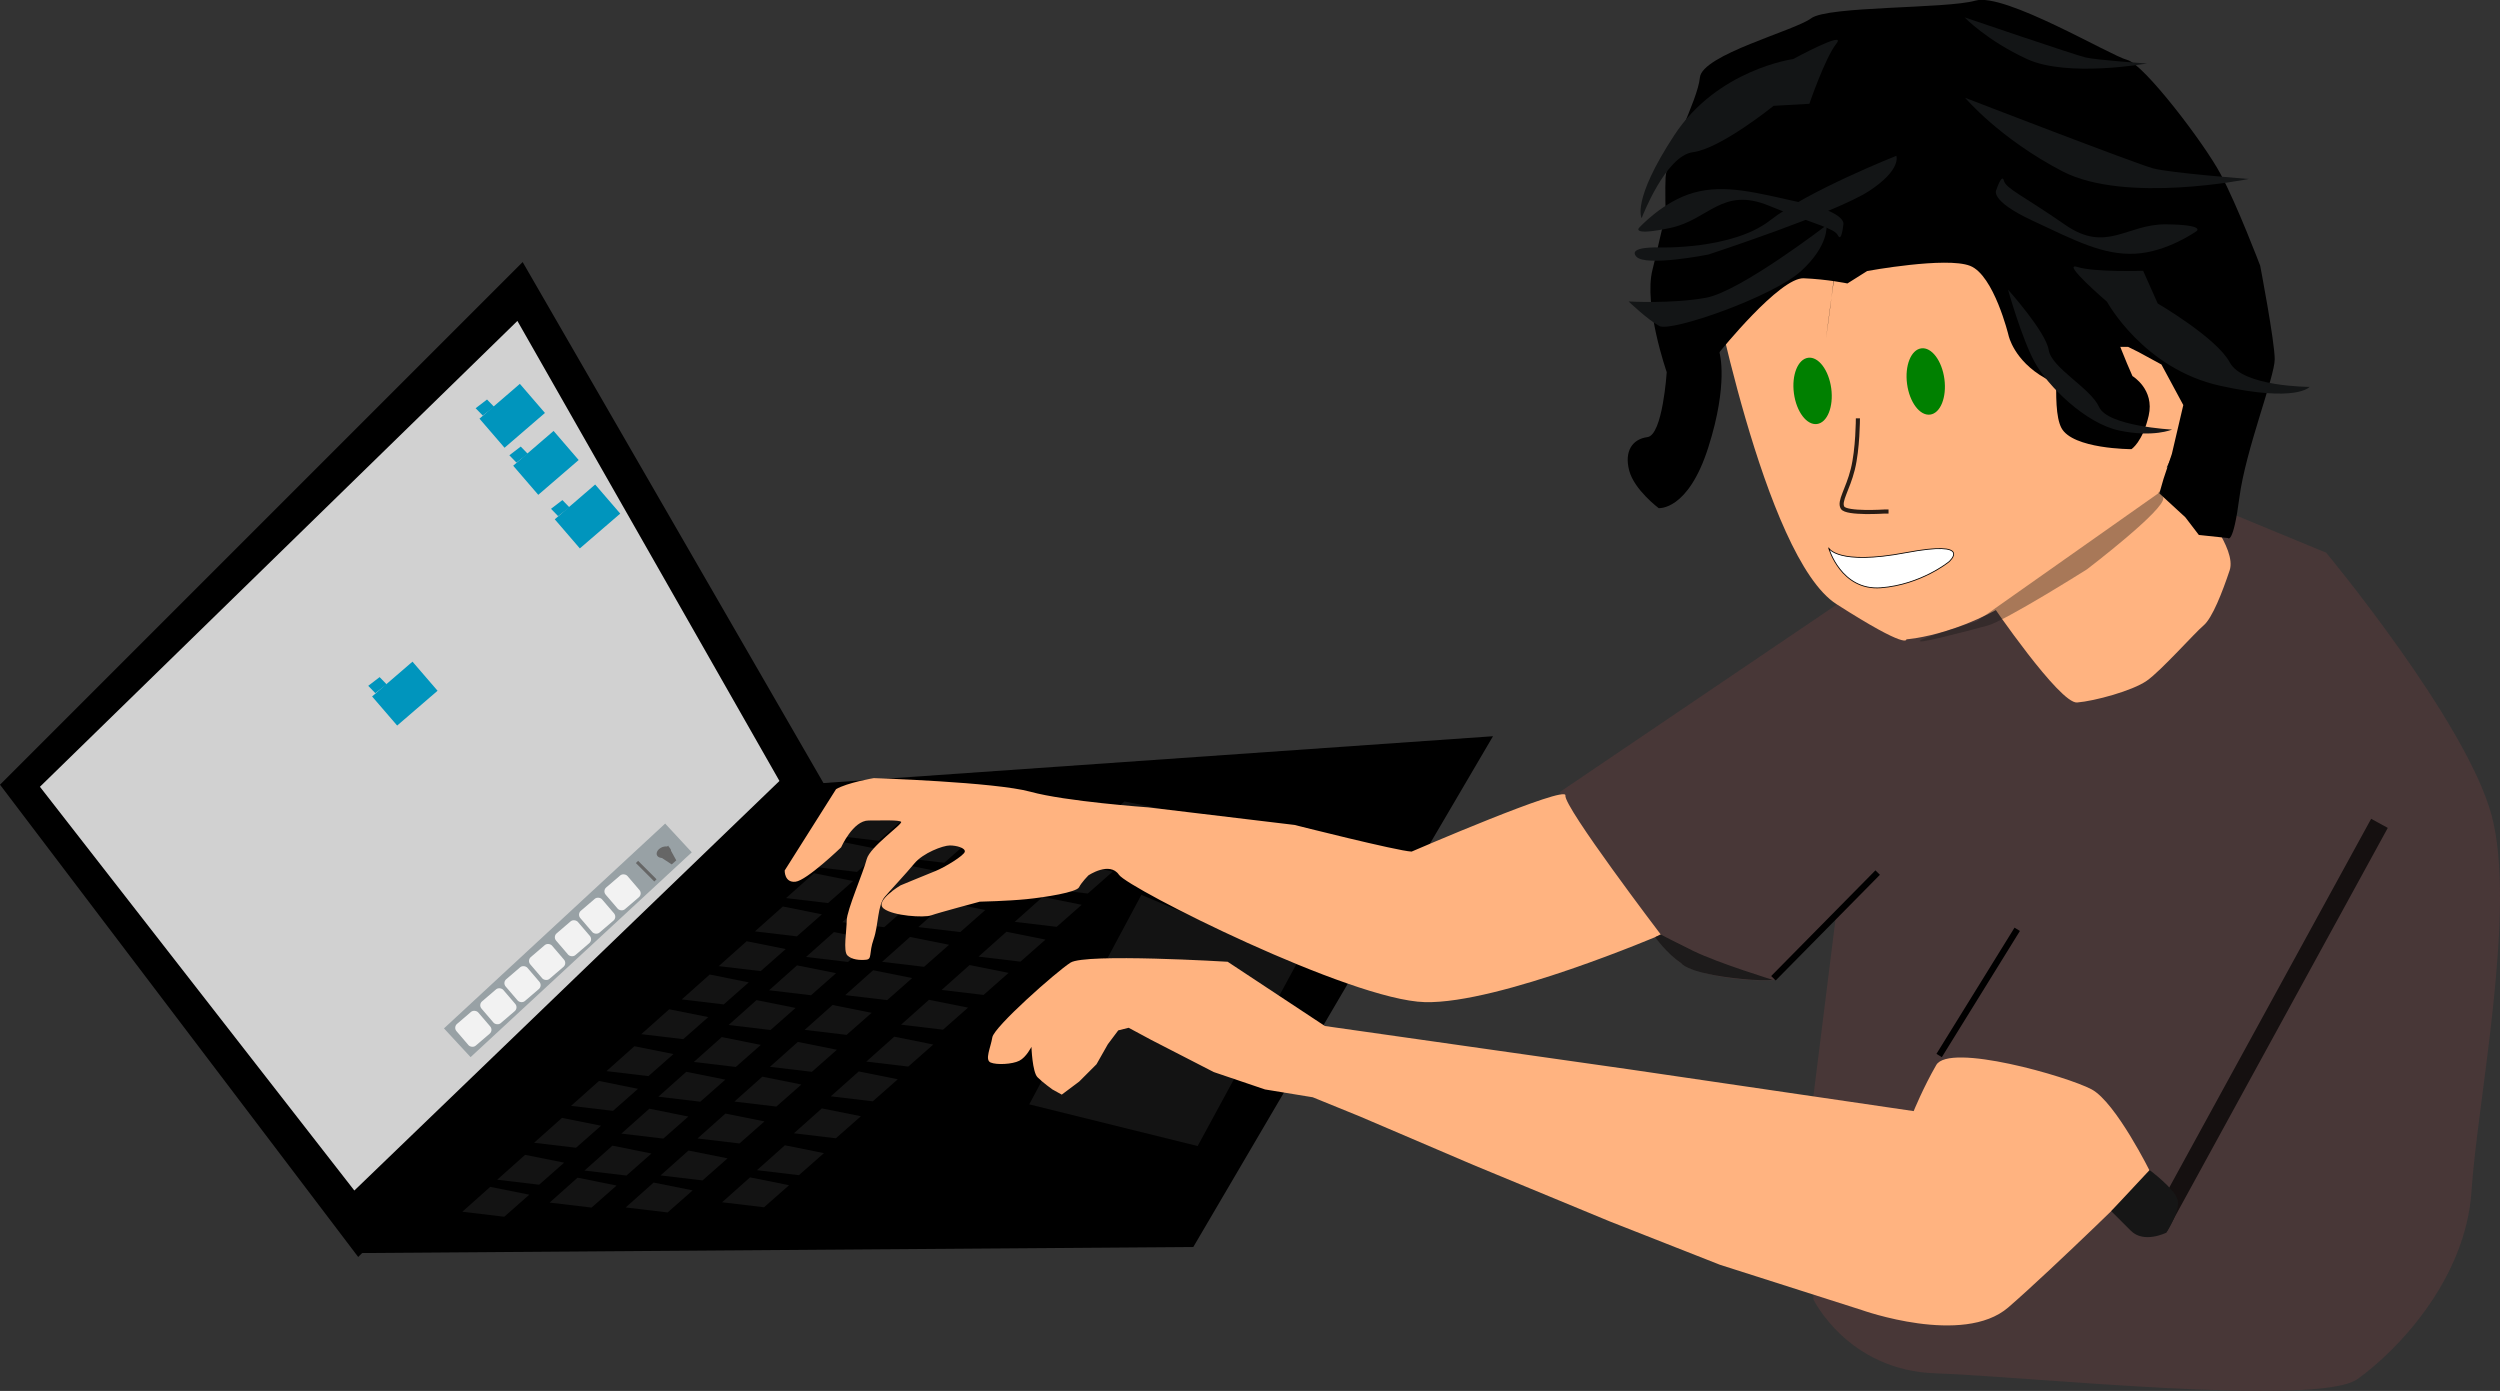 <?xml version="1.0" encoding="UTF-8" standalone="no"?>
<!-- Created with Inkscape (http://www.inkscape.org/) -->

<svg
   width="39.573mm"
   height="22.017mm"
   viewBox="0 0 39.573 22.017"
   version="1.1"
   id="svg5"
   xml:space="preserve"
   sodipodi:docname="profile_icon2gg.svg"
   inkscape:version="1.2.2 (b0a8486, 2022-12-01)"
   xmlns:inkscape="http://www.inkscape.org/namespaces/inkscape"
   xmlns:sodipodi="http://sodipodi.sourceforge.net/DTD/sodipodi-0.dtd"
   xmlns="http://www.w3.org/2000/svg"
   xmlns:svg="http://www.w3.org/2000/svg"><rect x="0" y="0" width="39.573" height="22.017" fill="#333333" stroke="none"/><sodipodi:namedview
     id="namedview18664"
     pagecolor="#ffffff"
     bordercolor="#000000"
     borderopacity="0.25"
     inkscape:showpageshadow="2"
     inkscape:pageopacity="0.0"
     inkscape:pagecheckerboard="0"
     inkscape:deskcolor="#d1d1d1"
     inkscape:document-units="mm"
     showgrid="false"
     inkscape:zoom="8.835496"
     inkscape:cx="98.749408"
     inkscape:cy="19.806471"
     inkscape:window-width="2560"
     inkscape:window-height="1412"
     inkscape:window-x="0"
     inkscape:window-y="0"
     inkscape:window-maximized="1"
     inkscape:current-layer="g18747"
     inkscape:lockguides="true" /><defs
     id="defs2" /><g
     id="g18747"
     transform="translate(-50.586,-124.979)"><g
       id="layer2"><path
         style="opacity:1;fill:#483737;fill-opacity:1;stroke-width:0.265"
         d="m 79.29,145.545 c 0,0 0.541,1.128 1.939,1.173 1.398,0.045 6.044,0.541 6.675,0.09 0.631,-0.451 1.714,-1.579 1.804,-2.977 0.09,-1.398 0.722,-4.465 0.316,-5.954 -0.406,-1.488 -2.616,-4.149 -2.616,-4.149 l -2.075,-0.857 c 0,0 0.541,0.586 0.451,1.173 -0.09,0.586 -0.541,1.037 -0.767,1.218 -0.226,0.18 -1.308,1.128 -1.804,0.586 -0.496,-0.541 -0.947,-1.308 -0.947,-1.308 0,0 -1.308,0.631 -1.714,0.496 -0.406,-0.135 -0.812,-0.541 -0.812,-0.541 l -4.465,3.022 c 0,0 1.443,2.571 2.075,2.796 0.631,0.226 1.308,0.18 1.308,0.18 l 0.992,-1.037 -0.361,2.887 z"
         id="path11887" /></g><g
       id="layer1"><path
         style="fill:#000000;fill-opacity:1;stroke-width:0.265"
         d="m 50.586,137.4 8.273,-8.273 4.812,8.334 -7.415,7.415 z"
         id="path6271" /><path
         style="fill:#000000;fill-opacity:1;stroke-width:0.27"
         d="m 56.263,144.814 13.212,-0.096 4.744,-8.085 -11.096,0.776 z"
         id="path6273" /><path
         style="opacity:0.862;fill:#161616;fill-opacity:1;stroke:none;stroke-width:0.022;stroke-dasharray:none;stroke-opacity:0.842"
         d="m 66.878,142.46 2.666,0.66 1.591,-2.931 -2.482,-1.045 z"
         id="path17364-1" /><path
         style="opacity:0.862;fill:#161616;fill-opacity:1;stroke:none;stroke-width:0.004;stroke-dasharray:none;stroke-opacity:0.842"
         d="m 57.904,144.16 0.664,0.079 0.396,-0.349 -0.618,-0.124 z"
         id="path17364-1-6" /><path
         style="opacity:0.862;fill:#161616;fill-opacity:1;stroke:none;stroke-width:0.004;stroke-dasharray:none;stroke-opacity:0.842"
         d="m 58.456,143.653 0.664,0.079 0.396,-0.349 -0.618,-0.124 z"
         id="path17364-1-6-1" /><path
         style="opacity:0.862;fill:#161616;fill-opacity:1;stroke:none;stroke-width:0.004;stroke-dasharray:none;stroke-opacity:0.842"
         d="m 59.04,143.068 0.664,0.079 0.396,-0.349 -0.618,-0.124 z"
         id="path17364-1-6-1-2" /><path
         style="opacity:0.862;fill:#161616;fill-opacity:1;stroke:none;stroke-width:0.004;stroke-dasharray:none;stroke-opacity:0.842"
         d="m 59.625,142.484 0.664,0.079 0.396,-0.349 -0.618,-0.124 z"
         id="path17364-1-6-1-2-0" /><path
         style="opacity:0.862;fill:#161616;fill-opacity:1;stroke:none;stroke-width:0.004;stroke-dasharray:none;stroke-opacity:0.842"
         d="m 60.186,141.934 0.664,0.079 0.396,-0.349 -0.618,-0.124 z"
         id="path17364-1-6-1-2-0-4" /><path
         style="opacity:0.862;fill:#161616;fill-opacity:1;stroke:none;stroke-width:0.004;stroke-dasharray:none;stroke-opacity:0.842"
         d="m 60.737,141.349 0.664,0.079 0.396,-0.349 -0.618,-0.124 z"
         id="path17364-1-6-1-2-0-4-4" /><path
         style="opacity:0.862;fill:#161616;fill-opacity:1;stroke:none;stroke-width:0.004;stroke-dasharray:none;stroke-opacity:0.842"
         d="m 61.378,140.799 0.664,0.079 0.396,-0.349 -0.618,-0.124 z"
         id="path17364-1-6-1-2-0-4-4-5" /><path
         style="opacity:0.862;fill:#161616;fill-opacity:1;stroke:none;stroke-width:0.004;stroke-dasharray:none;stroke-opacity:0.842"
         d="m 61.963,140.272 0.664,0.079 0.396,-0.349 -0.618,-0.124 z"
         id="path17364-1-6-1-2-0-4-4-5-9" /><path
         style="opacity:0.862;fill:#161616;fill-opacity:1;stroke:none;stroke-width:0.004;stroke-dasharray:none;stroke-opacity:0.842"
         d="m 62.536,139.722 0.664,0.079 0.396,-0.349 -0.618,-0.124 z"
         id="path17364-1-6-1-2-0-4-4-5-9-7" /><path
         style="opacity:0.862;fill:#161616;fill-opacity:1;stroke:none;stroke-width:0.004;stroke-dasharray:none;stroke-opacity:0.842"
         d="m 63.029,139.195 0.664,0.079 0.396,-0.349 -0.618,-0.124 z"
         id="path17364-1-6-1-2-0-4-4-5-9-7-5" /><path
         style="opacity:0.862;fill:#161616;fill-opacity:1;stroke:none;stroke-width:0.004;stroke-dasharray:none;stroke-opacity:0.842"
         d="m 63.487,138.702 0.664,0.079 0.396,-0.349 -0.618,-0.124 z"
         id="path17364-1-6-1-2-0-4-4-5-9-7-5-3" /><path
         style="opacity:0.862;fill:#161616;fill-opacity:1;stroke:none;stroke-width:0.004;stroke-dasharray:none;stroke-opacity:0.842"
         d="m 63.831,138.209 0.664,0.079 0.396,-0.349 -0.618,-0.124 z"
         id="path17364-1-6-1-2-0-4-4-5-9-7-5-3-9" /><path
         style="opacity:0.862;fill:#161616;fill-opacity:1;stroke:none;stroke-width:0.004;stroke-dasharray:none;stroke-opacity:0.842"
         d="m 59.286,144.015 0.664,0.079 0.396,-0.349 L 59.728,143.621 Z"
         id="path17364-1-6-0" /><path
         style="opacity:0.862;fill:#161616;fill-opacity:1;stroke:none;stroke-width:0.004;stroke-dasharray:none;stroke-opacity:0.842"
         d="m 59.838,143.508 0.664,0.079 0.396,-0.349 -0.618,-0.124 z"
         id="path17364-1-6-1-5" /><path
         style="opacity:0.862;fill:#161616;fill-opacity:1;stroke:none;stroke-width:0.004;stroke-dasharray:none;stroke-opacity:0.842"
         d="m 60.422,142.923 0.664,0.079 0.396,-0.349 -0.618,-0.124 z"
         id="path17364-1-6-1-2-5" /><path
         style="opacity:0.862;fill:#161616;fill-opacity:1;stroke:none;stroke-width:0.004;stroke-dasharray:none;stroke-opacity:0.842"
         d="m 61.007,142.339 0.664,0.079 0.396,-0.349 -0.618,-0.124 z"
         id="path17364-1-6-1-2-0-6" /><path
         style="opacity:0.862;fill:#161616;fill-opacity:1;stroke:none;stroke-width:0.004;stroke-dasharray:none;stroke-opacity:0.842"
         d="m 61.569,141.789 0.664,0.079 0.396,-0.349 -0.618,-0.124 z"
         id="path17364-1-6-1-2-0-4-3" /><path
         style="opacity:0.862;fill:#161616;fill-opacity:1;stroke:none;stroke-width:0.004;stroke-dasharray:none;stroke-opacity:0.842"
         d="m 62.119,141.204 0.664,0.079 0.396,-0.349 -0.618,-0.124 z"
         id="path17364-1-6-1-2-0-4-4-2" /><path
         style="opacity:0.862;fill:#161616;fill-opacity:1;stroke:none;stroke-width:0.004;stroke-dasharray:none;stroke-opacity:0.842"
         d="m 62.76,140.654 0.664,0.079 0.396,-0.349 -0.618,-0.124 z"
         id="path17364-1-6-1-2-0-4-4-5-6" /><path
         style="opacity:0.862;fill:#161616;fill-opacity:1;stroke:none;stroke-width:0.004;stroke-dasharray:none;stroke-opacity:0.842"
         d="m 63.345,140.127 0.664,0.079 0.396,-0.349 -0.618,-0.124 z"
         id="path17364-1-6-1-2-0-4-4-5-9-8" /><path
         style="opacity:0.862;fill:#161616;fill-opacity:1;stroke:none;stroke-width:0.004;stroke-dasharray:none;stroke-opacity:0.842"
         d="m 63.918,139.577 0.664,0.079 0.396,-0.349 -0.618,-0.124 z"
         id="path17364-1-6-1-2-0-4-4-5-9-7-9" /><path
         style="opacity:0.862;fill:#161616;fill-opacity:1;stroke:none;stroke-width:0.004;stroke-dasharray:none;stroke-opacity:0.842"
         d="m 64.411,139.05 0.664,0.079 0.396,-0.349 -0.618,-0.124 z"
         id="path17364-1-6-1-2-0-4-4-5-9-7-5-1" /><path
         style="opacity:0.862;fill:#161616;fill-opacity:1;stroke:none;stroke-width:0.004;stroke-dasharray:none;stroke-opacity:0.842"
         d="m 64.869,138.557 0.664,0.079 0.396,-0.349 -0.618,-0.124 z"
         id="path17364-1-6-1-2-0-4-4-5-9-7-5-3-4" /><path
         style="opacity:0.862;fill:#161616;fill-opacity:1;stroke:none;stroke-width:0.004;stroke-dasharray:none;stroke-opacity:0.842"
         d="m 65.213,138.064 0.664,0.079 0.396,-0.349 -0.618,-0.124 z"
         id="path17364-1-6-1-2-0-4-4-5-9-7-5-3-9-8" /><path
         style="opacity:0.862;fill:#161616;fill-opacity:1;stroke:none;stroke-width:0.004;stroke-dasharray:none;stroke-opacity:0.842"
         d="m 60.49,144.092 0.664,0.079 0.396,-0.349 -0.618,-0.124 z"
         id="path17364-1-6-0-8" /><path
         style="opacity:0.862;fill:#161616;fill-opacity:1;stroke:none;stroke-width:0.004;stroke-dasharray:none;stroke-opacity:0.842"
         d="m 61.042,143.585 0.664,0.079 0.396,-0.349 -0.618,-0.124 z"
         id="path17364-1-6-1-5-7" /><path
         style="opacity:0.862;fill:#161616;fill-opacity:1;stroke:none;stroke-width:0.004;stroke-dasharray:none;stroke-opacity:0.842"
         d="m 61.627,143 0.664,0.079 0.396,-0.349 -0.618,-0.124 z"
         id="path17364-1-6-1-2-5-1" /><path
         style="opacity:0.862;fill:#161616;fill-opacity:1;stroke:none;stroke-width:0.004;stroke-dasharray:none;stroke-opacity:0.842"
         d="m 62.211,142.416 0.664,0.079 0.396,-0.349 -0.618,-0.124 z"
         id="path17364-1-6-1-2-0-6-9" /><path
         style="opacity:0.862;fill:#161616;fill-opacity:1;stroke:none;stroke-width:0.004;stroke-dasharray:none;stroke-opacity:0.842"
         d="m 62.773,141.866 0.664,0.079 0.396,-0.349 -0.618,-0.124 z"
         id="path17364-1-6-1-2-0-4-3-3" /><path
         style="opacity:0.862;fill:#161616;fill-opacity:1;stroke:none;stroke-width:0.004;stroke-dasharray:none;stroke-opacity:0.842"
         d="m 63.323,141.281 0.664,0.079 0.396,-0.349 -0.618,-0.124 z"
         id="path17364-1-6-1-2-0-4-4-2-1" /><path
         style="opacity:0.862;fill:#161616;fill-opacity:1;stroke:none;stroke-width:0.004;stroke-dasharray:none;stroke-opacity:0.842"
         d="m 63.965,140.731 0.664,0.079 0.396,-0.349 -0.618,-0.124 z"
         id="path17364-1-6-1-2-0-4-4-5-6-1" /><path
         style="opacity:0.862;fill:#161616;fill-opacity:1;stroke:none;stroke-width:0.004;stroke-dasharray:none;stroke-opacity:0.842"
         d="m 64.549,140.204 0.664,0.079 0.396,-0.349 -0.618,-0.124 z"
         id="path17364-1-6-1-2-0-4-4-5-9-8-4" /><path
         style="opacity:0.862;fill:#161616;fill-opacity:1;stroke:none;stroke-width:0.004;stroke-dasharray:none;stroke-opacity:0.842"
         d="m 65.122,139.654 0.664,0.079 0.396,-0.349 -0.618,-0.124 z"
         id="path17364-1-6-1-2-0-4-4-5-9-7-9-9" /><path
         style="opacity:0.862;fill:#161616;fill-opacity:1;stroke:none;stroke-width:0.004;stroke-dasharray:none;stroke-opacity:0.842"
         d="m 65.615,139.127 0.664,0.079 0.396,-0.349 -0.618,-0.124 z"
         id="path17364-1-6-1-2-0-4-4-5-9-7-5-1-5" /><path
         style="opacity:0.862;fill:#161616;fill-opacity:1;stroke:none;stroke-width:0.004;stroke-dasharray:none;stroke-opacity:0.842"
         d="m 66.074,138.634 0.664,0.079 0.396,-0.349 -0.618,-0.124 z"
         id="path17364-1-6-1-2-0-4-4-5-9-7-5-3-4-9" /><path
         style="opacity:0.862;fill:#161616;fill-opacity:1;stroke:none;stroke-width:0.004;stroke-dasharray:none;stroke-opacity:0.842"
         d="m 66.417,138.141 0.664,0.079 0.396,-0.349 -0.618,-0.124 z"
         id="path17364-1-6-1-2-0-4-4-5-9-7-5-3-9-8-0" /><path
         style="opacity:0.862;fill:#161616;fill-opacity:1;stroke:none;stroke-width:0.004;stroke-dasharray:none;stroke-opacity:0.842"
         d="m 62.016,144.01 0.664,0.079 0.396,-0.349 -0.618,-0.124 z"
         id="path17364-1-6-0-8-9" /><path
         style="opacity:0.862;fill:#161616;fill-opacity:1;stroke:none;stroke-width:0.004;stroke-dasharray:none;stroke-opacity:0.842"
         d="m 62.568,143.502 0.664,0.079 0.396,-0.349 -0.618,-0.124 z"
         id="path17364-1-6-1-5-7-3" /><path
         style="opacity:0.862;fill:#161616;fill-opacity:1;stroke:none;stroke-width:0.004;stroke-dasharray:none;stroke-opacity:0.842"
         d="m 63.153,142.918 0.664,0.079 0.396,-0.349 -0.618,-0.124 z"
         id="path17364-1-6-1-2-5-1-4" /><path
         style="opacity:0.862;fill:#161616;fill-opacity:1;stroke:none;stroke-width:0.004;stroke-dasharray:none;stroke-opacity:0.842"
         d="m 63.737,142.333 0.664,0.079 0.396,-0.349 -0.618,-0.124 z"
         id="path17364-1-6-1-2-0-6-9-0" /><path
         style="opacity:0.862;fill:#161616;fill-opacity:1;stroke:none;stroke-width:0.004;stroke-dasharray:none;stroke-opacity:0.842"
         d="m 64.299,141.783 0.664,0.079 0.396,-0.349 -0.618,-0.124 z"
         id="path17364-1-6-1-2-0-4-3-3-7" /><path
         style="opacity:0.862;fill:#161616;fill-opacity:1;stroke:none;stroke-width:0.004;stroke-dasharray:none;stroke-opacity:0.842"
         d="m 64.849,141.199 0.664,0.079 0.396,-0.349 -0.618,-0.124 z"
         id="path17364-1-6-1-2-0-4-4-2-1-5" /><path
         style="opacity:0.862;fill:#161616;fill-opacity:1;stroke:none;stroke-width:0.004;stroke-dasharray:none;stroke-opacity:0.842"
         d="m 65.491,140.649 0.664,0.079 0.396,-0.349 -0.618,-0.124 z"
         id="path17364-1-6-1-2-0-4-4-5-6-1-7" /><path
         style="opacity:0.862;fill:#161616;fill-opacity:1;stroke:none;stroke-width:0.004;stroke-dasharray:none;stroke-opacity:0.842"
         d="m 66.075,140.122 0.664,0.079 0.396,-0.349 -0.618,-0.124 z"
         id="path17364-1-6-1-2-0-4-4-5-9-8-4-5" /><path
         style="opacity:0.862;fill:#161616;fill-opacity:1;stroke:none;stroke-width:0.004;stroke-dasharray:none;stroke-opacity:0.842"
         d="m 66.648,139.571 0.664,0.079 0.396,-0.349 -0.618,-0.124 z"
         id="path17364-1-6-1-2-0-4-4-5-9-7-9-9-0" /><path
         style="opacity:0.862;fill:#161616;fill-opacity:1;stroke:none;stroke-width:0.004;stroke-dasharray:none;stroke-opacity:0.842"
         d="m 67.141,139.044 0.664,0.079 0.396,-0.349 -0.618,-0.124 z"
         id="path17364-1-6-1-2-0-4-4-5-9-7-5-1-5-6" /><path
         style="opacity:0.862;fill:#161616;fill-opacity:1;stroke:none;stroke-width:0.004;stroke-dasharray:none;stroke-opacity:0.842"
         d="m 67.599,138.551 0.664,0.079 0.396,-0.349 -0.618,-0.124 z"
         id="path17364-1-6-1-2-0-4-4-5-9-7-5-3-4-9-4" /><path
         style="opacity:0.862;fill:#161616;fill-opacity:1;stroke:none;stroke-width:0.004;stroke-dasharray:none;stroke-opacity:0.842"
         d="m 67.943,138.059 0.664,0.079 0.396,-0.349 -0.618,-0.124 z"
         id="path17364-1-6-1-2-0-4-4-5-9-7-5-3-9-8-0-7" /><path
         style="opacity:1;fill:#ffb380;fill-opacity:1;stroke-width:0.265"
         d="m 67.393,142.306 0.275,-0.206 0.275,-0.275 0.179,-0.316 0.165,-0.22 0.165,-0.041 0.357,0.192 0.99,0.509 0.811,0.275 0.756,0.124 0.742,0.302 1.801,0.77 2.158,0.893 1.746,0.687 2.24,0.715 c 0,0 1.608,0.577 2.323,-0.041 0.715,-0.619 2.254,-2.131 2.254,-2.131 0,0 -0.55,-1.113 -0.935,-1.32 -0.385,-0.206 -2.254,-0.742 -2.46,-0.385 -0.206,0.357 -0.357,0.729 -0.357,0.729 l -4.495,-0.66 -4.825,-0.687 -1.539,-1.017 c 0,0 -2.254,-0.137 -2.488,0.014 -0.234,0.151 -1.21,1.017 -1.237,1.182 -0.027,0.165 -0.124,0.357 -0.027,0.399 0.096,0.041 0.344,0.028 0.454,-0.028 0.11,-0.055 0.192,-0.22 0.192,-0.22 0,0 0.014,0.399 0.096,0.481 0.082,0.083 0.234,0.192 0.234,0.192 z"
         id="path10195" /><path
         style="opacity:1;fill:#ffb380;fill-opacity:1;stroke-width:0.265"
         d="m 72.93,138.459 c -0.226,-0.01 -1.853,-0.422 -1.853,-0.422 l -2.316,-0.278 c 0,0 -1.307,-0.093 -1.863,-0.247 -0.556,-0.154 -2.481,-0.216 -2.481,-0.216 0,0 -0.422,0.072 -0.597,0.175 l -0.813,1.287 c 0,0 -0.007,0.197 0.171,0.178 0.178,-0.02 0.722,-0.544 0.722,-0.544 0,0 0.188,-0.425 0.435,-0.425 0.247,0 0.474,-0.01 0.514,0.02 0.04,0.03 -0.494,0.395 -0.544,0.593 -0.049,0.198 -0.316,0.81 -0.316,0.969 0,0.158 -0.059,0.484 0.01,0.553 0.069,0.069 0.198,0.079 0.297,0.069 0.099,-0.01 0.04,-0.099 0.119,-0.326 0.079,-0.227 0.059,-0.534 0.178,-0.672 0.119,-0.138 0.326,-0.356 0.465,-0.524 0.138,-0.168 0.455,-0.287 0.563,-0.287 0.109,0 0.247,0.04 0.237,0.099 -0.01,0.059 -0.316,0.247 -0.465,0.306 -0.148,0.059 -0.553,0.227 -0.553,0.227 0,0 -0.415,0.247 -0.267,0.366 0.148,0.119 0.642,0.148 0.751,0.109 0.109,-0.04 0.771,-0.217 0.771,-0.217 0,0 0.445,-0.01 0.741,-0.04 0.297,-0.03 0.791,-0.109 0.83,-0.188 0.04,-0.079 0.148,-0.188 0.148,-0.188 0,0 0.336,-0.227 0.484,-0.01 0.148,0.217 3.667,1.987 4.843,2.016 1.176,0.03 3.736,-1.067 3.736,-1.067 0,0 -1.542,-2.026 -1.512,-2.204 0.03,-0.178 -2.434,0.888 -2.434,0.888 z"
         id="path10197" /><path
         style="display:inline;opacity:0.711;fill:#666666;fill-opacity:1;stroke:#000000;stroke-width:0.3;stroke-dasharray:none;stroke-opacity:1"
         d="m 84.759,144.39 3.492,-6.378 v 0"
         id="path4112-4-5" /><path
         style="opacity:1;fill:#161616;fill-opacity:1;stroke:none;stroke-width:0.265;stroke-dasharray:none;stroke-opacity:0.842"
         d="m 84.612,143.5 c 0,0 0.399,0.296 0.444,0.473 0.044,0.178 -0.178,0.518 -0.178,0.518 0,0 -0.355,0.178 -0.562,-0.03 -0.207,-0.207 -0.311,-0.311 -0.311,-0.311 z"
         id="path16502" /><path
         style="opacity:0.862;fill:#161616;fill-opacity:1;stroke:none;stroke-width:0.265;stroke-dasharray:none;stroke-opacity:0.842"
         d="m 76.87,139.77 c 0,0 0.355,0.183 0.52,0.262 0.408,0.198 1.261,0.458 1.261,0.458 0,0 -0.153,0.01 -0.332,-0.002 -0.359,-0.024 -0.903,-0.096 -1.097,-0.239 -0.007,-0.005 -0.012,-0.014 -0.02,-0.02 -0.241,-0.166 -0.416,-0.416 -0.416,-0.416 z"
         id="path16502-9" /></g><path
       style="opacity:0.357;fill:#ff0000;fill-opacity:1;stroke-width:0.265"
       d="m 82.224,134.396 0.828,1.403"
       id="path11891" /><path
       style="opacity:0.357;fill:#ff0000;fill-opacity:1;stroke-width:0.265"
       d="m 82.201,134.373 2.644,-2.115"
       id="path11893" /><path
       style="opacity:1;fill:#ffb380;fill-opacity:1;stroke-width:0.265"
       d="m 82.109,134.534 c 0,0 2.506,-1.885 2.69,-2.115 0.184,-0.23 0.598,0.552 0.598,0.552 0,0 0.598,0.69 0.483,1.035 -0.115,0.345 -0.276,0.759 -0.414,0.874 -0.138,0.115 -0.669,0.714 -0.897,0.874 -0.23,0.161 -0.828,0.322 -1.104,0.345 -0.276,0.023 -1.357,-1.564 -1.357,-1.564 z"
       id="path11895" /><path
       style="opacity:1;fill:#ffb380;fill-opacity:1;stroke-width:0.265"
       d="m 77.638,129.218 c 0,0 0.869,4.589 2.018,5.324 1.15,0.736 1.106,0.557 1.106,0.557 0,0 1.015,-0.064 2.073,-0.892 1.058,-0.828 1.862,-1.541 1.977,-1.702 0.115,-0.161 0.437,-0.966 0.437,-1.288 0,-0.322 -0.322,-0.851 -0.598,-0.897 -0.276,-0.046 -0.575,-0.23 -0.759,0.069 -0.184,0.299 -0.161,0.805 -0.161,0.805 0,0 -1.035,-0.644 -1.058,-0.805 -0.023,-0.161 -0.529,-1.495 -0.529,-1.495 z"
       id="path11897" /><path
       style="opacity:1;fill:#000000;fill-opacity:1;stroke-width:0.265"
       d="m 77.805,130.564 c 0,0 0.145,0.482 -0.177,1.494 -0.321,1.012 -0.787,0.964 -0.787,0.964 0,0 -0.386,-0.289 -0.466,-0.594 -0.08,-0.305 0.048,-0.498 0.289,-0.53 0.241,-0.032 0.305,-1.028 0.305,-1.028 0,0 -0.37,-1.06 -0.225,-1.623 0.145,-0.562 0.273,-1.398 0.562,-1.639 0.289,-0.241 0.98,-0.723 1.333,-0.659 0.353,0.064 1.044,0.723 1.06,1.285 0.016,0.562 -0.209,2.105 -0.209,2.105 0,0 0.386,-3.117 0.61,-3.101 0.225,0.016 0.948,-0.434 1.526,-0.016 0.578,0.418 1.398,1.912 1.494,2.554 0.096,0.643 -0.08,1.639 0.096,1.976 0.177,0.337 1.109,0.337 1.109,0.337 0,0 0.177,-0.112 0.273,-0.53 0.096,-0.418 -0.257,-0.627 -0.257,-0.627 0,0 -0.546,-1.205 -0.578,-1.864 -0.032,-0.659 -0.787,-2.297 -0.787,-2.297 0,0 -1.59,-1.301 -2.217,-0.835 -0.627,0.466 -2.169,0.98 -2.169,0.98 z"
       id="path11899" /><path
       style="opacity:1;fill:#000000;fill-opacity:1;stroke-width:0.265"
       d="m 77.805,130.552 c 0,0 0.954,-1.185 1.333,-1.168 0.378,0.016 0.691,0.082 0.691,0.082 l 0.313,-0.197 c 0,0 1.251,-0.23 1.629,-0.082 0.378,0.148 0.609,1.102 0.609,1.102 0,0 0.082,0.395 0.576,0.675 0.494,0.28 0.658,0.23 0.658,0.23 l 0.099,-0.576 0.165,-0.148 h 0.247 0.148 l 0.165,0.082 0.362,0.197 0.346,0.642 -0.181,0.773 -0.132,0.395 -0.066,0.23 0.411,0.378 0.214,0.28 0.461,0.049 c 0,0 0.082,0.115 0.181,-0.642 0.099,-0.757 0.559,-1.909 0.559,-2.188 0,-0.28 -0.23,-1.481 -0.23,-1.481 0,0 -0.362,-0.954 -0.625,-1.448 -0.263,-0.494 -1.218,-1.744 -1.481,-1.81 -0.263,-0.066 -1.942,-1.07 -2.402,-0.938 -0.461,0.132 -2.337,0.082 -2.6,0.28 -0.263,0.197 -1.728,0.576 -1.761,0.938 -0.033,0.362 -0.527,1.267 -0.543,1.58 -0.016,0.313 0.016,1.481 0.082,1.645 0.066,0.165 0.773,1.119 0.773,1.119 z"
       id="path11901" /><ellipse
       style="opacity:1;fill:#008000;fill-opacity:1;stroke-width:0.265"
       id="path11955"
       cx="61.17"
       cy="140.527"
       rx="0.298"
       ry="0.529"
       transform="rotate(-7.626)" /><ellipse
       style="fill:#008000;fill-opacity:1;stroke-width:0.265"
       id="path11955-6"
       cx="62.965"
       cy="140.617"
       rx="0.298"
       ry="0.529"
       transform="rotate(-7.626,8.4294598e-6,3.0736082e-6)" /><path
       style="opacity:1;fill:#000000;fill-opacity:1;stroke-width:0.265"
       d="m 81.22,128.224 c 0.246,0.013 0.462,0.173 0.691,0.23 0.056,0.014 0.132,-0.041 0.173,0 0.014,0.014 -0.014,0.044 0,0.058 0.014,0.014 0.04,-0.009 0.058,0 0.049,0.024 0.067,0.091 0.115,0.115 0.078,0.039 0.173,-0.076 0.173,0.058"
       id="path12655" /><path
       style="opacity:1;fill:none;fill-opacity:1;stroke:#000000;stroke-width:0.065;stroke-dasharray:none;stroke-opacity:0.842"
       d="m 79.995,131.601 c 0,0 0,0.485 -0.081,0.808 -0.081,0.323 -0.222,0.505 -0.162,0.606 0.061,0.101 0.667,0.061 0.667,0.061 h 0.061 v 0 0"
       id="path15660" /><path
       style="opacity:0.374;fill:#161616;fill-opacity:1;stroke:none;stroke-width:0.265;stroke-dasharray:none;stroke-opacity:0.842"
       d="m 84.746,132.791 c 0,0 0.038,-0.109 0.082,0.068 0.044,0.178 -1.207,1.132 -1.207,1.132 0,0 -1.292,0.815 -1.575,0.891 -0.332,0.089 -1.236,0.331 -1.045,0.223 0.078,-0.044 0.879,-0.294 0.879,-0.294 z"
       id="path16502-5" /><path
       style="opacity:0.862;fill:#f2f2f2;fill-opacity:1;stroke:none;stroke-width:0.065;stroke-dasharray:none;stroke-opacity:0.842"
       d="m 51.218,137.433 4.977,6.391 6.729,-6.483 -4.148,-7.282 z"
       id="path17364" /><rect
       style="opacity:1;fill:#98a1a5;fill-opacity:1;stroke-width:0.065;stroke-opacity:0.842"
       id="rect1625"
       width="4.772"
       height="0.62"
       x="-53.701"
       y="142.791"
       ry="0.081"
       rx="0"
       transform="rotate(-42.799)"
       inkscape:label="rect1625" /><rect
       style="opacity:1;fill:#0095bd;stroke-width:0.065;stroke-opacity:0.842;fill-opacity:1"
       id="rect344"
       width="0.844"
       height="0.608"
       x="-41.828"
       y="137.677"
       ry="0.293"
       rx="0"
       transform="rotate(-40.747)" /><rect
       style="fill:#0095bd;stroke-width:0.017;stroke-opacity:0.842;fill-opacity:1"
       id="rect344-4"
       width="0.227"
       height="0.161"
       x="-50.094"
       y="140.646"
       ry="0.081"
       rx="0"
       transform="matrix(0.794,-0.608,0.696,0.718,0,0)" /><rect
       style="fill:#0095bd;fill-opacity:1;stroke-width:0.065;stroke-opacity:0.842"
       id="rect344-3"
       width="0.844"
       height="0.608"
       x="-41.91"
       y="138.59"
       ry="0.293"
       rx="0"
       transform="rotate(-40.747)" /><rect
       style="fill:#0095bd;fill-opacity:1;stroke-width:0.017;stroke-opacity:0.842"
       id="rect344-4-7"
       width="0.227"
       height="0.161"
       x="-50.23"
       y="141.568"
       ry="0.081"
       rx="0"
       transform="matrix(0.794,-0.608,0.696,0.718,0,0)" /><rect
       style="fill:#0095bd;fill-opacity:1;stroke-width:0.065;stroke-opacity:0.842"
       id="rect344-3-1"
       width="0.844"
       height="0.608"
       x="-41.965"
       y="139.662"
       ry="0.293"
       rx="0"
       transform="rotate(-40.747)" /><rect
       style="fill:#0095bd;fill-opacity:1;stroke-width:0.017;stroke-opacity:0.842"
       id="rect344-4-7-5"
       width="0.227"
       height="0.161"
       x="-50.347"
       y="142.649"
       ry="0.081"
       rx="0"
       transform="matrix(0.794,-0.608,0.696,0.718,0,0)" /><rect
       style="fill:#0095bd;fill-opacity:1;stroke-width:0.065;stroke-opacity:0.842"
       id="rect344-3-1-4"
       width="0.844"
       height="0.608"
       x="-45.986"
       y="139.899"
       ry="0.293"
       rx="0"
       transform="rotate(-40.747)" /><rect
       style="fill:#0095bd;fill-opacity:1;stroke-width:0.017;stroke-opacity:0.842"
       id="rect344-4-7-5-1"
       width="0.227"
       height="0.161"
       x="-54.402"
       y="143.118"
       ry="0.081"
       rx="0"
       transform="matrix(0.794,-0.608,0.696,0.718,0,0)" /><rect
       style="opacity:1;fill:#f2f2f2;fill-opacity:1;stroke-width:0.065;stroke-opacity:0.842"
       id="rect2929"
       width="0.454"
       height="0.454"
       x="-48.063"
       y="144.826"
       ry="0.081"
       transform="rotate(-40.601)" /><rect
       style="fill:#f2f2f2;fill-opacity:1;stroke-width:0.065;stroke-opacity:0.842"
       id="rect2929-6"
       width="0.454"
       height="0.454"
       x="-47.53"
       y="144.813"
       ry="0.081"
       transform="rotate(-40.601)"
       inkscape:transform-center-x="0.25303801"
       inkscape:transform-center-y="0.038928924" /><rect
       style="fill:#f2f2f2;fill-opacity:1;stroke-width:0.065;stroke-opacity:0.842"
       id="rect2929-6-2"
       width="0.454"
       height="0.454"
       x="-47.012"
       y="144.796"
       ry="0.081"
       transform="rotate(-40.601)"
       inkscape:transform-center-x="0.25303801"
       inkscape:transform-center-y="0.038928924" /><rect
       style="fill:#f2f2f2;fill-opacity:1;stroke-width:0.065;stroke-opacity:0.842"
       id="rect2929-6-2-2"
       width="0.454"
       height="0.454"
       x="-46.488"
       y="144.783"
       ry="0.081"
       transform="rotate(-40.601)"
       inkscape:transform-center-x="0.25303801"
       inkscape:transform-center-y="0.038928924" /><rect
       style="fill:#f2f2f2;fill-opacity:1;stroke-width:0.065;stroke-opacity:0.842"
       id="rect2929-6-2-2-5"
       width="0.454"
       height="0.454"
       x="-45.933"
       y="144.764"
       ry="0.081"
       transform="rotate(-40.601)"
       inkscape:transform-center-x="0.25303801"
       inkscape:transform-center-y="0.038928924" /><rect
       style="fill:#f2f2f2;fill-opacity:1;stroke-width:0.065;stroke-opacity:0.842"
       id="rect2929-6-2-2-5-2"
       width="0.454"
       height="0.454"
       x="-45.41"
       y="144.742"
       ry="0.081"
       transform="rotate(-40.601)"
       inkscape:transform-center-x="0.25303801"
       inkscape:transform-center-y="0.038928924" /><rect
       style="fill:#f2f2f2;fill-opacity:1;stroke-width:0.065;stroke-opacity:0.842"
       id="rect2929-6-2-2-5-2-2"
       width="0.454"
       height="0.454"
       x="-44.864"
       y="144.723"
       ry="0.081"
       transform="rotate(-40.601)"
       inkscape:transform-center-x="0.25303801"
       inkscape:transform-center-y="0.038928924" /><path
       style="opacity:1;fill:#666666;fill-opacity:1;stroke:#666666;stroke-width:0.05;stroke-dasharray:none;stroke-opacity:1"
       d="m 60.669,138.623 0.292,0.292 -0.006,-0.006"
       id="path3117" /><ellipse
       style="opacity:1;fill:#666666;fill-opacity:1;stroke:#666666;stroke-width:0.037;stroke-dasharray:none;stroke-opacity:1"
       id="path3225"
       cx="-50.717"
       cy="150.637"
       rx="0.098"
       ry="0.066"
       transform="matrix(0.827,-0.562,0.684,0.73,0,0)" /><path
       style="opacity:1;fill:#666666;fill-opacity:1;stroke:#666666;stroke-width:0;stroke-dasharray:none;stroke-opacity:1"
       d="m 61,138.519 0.219,0.143 0.072,-0.064 -0.128,-0.233 z"
       id="path4061"
       sodipodi:nodetypes="ccccc" /><path
       style="opacity:1;fill:#666666;fill-opacity:1;stroke:#000000;stroke-width:0.1;stroke-dasharray:none;stroke-opacity:1"
       d="m 78.658,140.464 1.65,-1.673 v 0"
       id="path4112" /><path
       style="fill:#666666;fill-opacity:1;stroke:#000000;stroke-width:0.1;stroke-dasharray:none;stroke-opacity:1"
       d="M 81.281,141.687 82.517,139.689 v 0"
       id="path4112-4" /><path
       style="opacity:1;fill:#ffffff;fill-opacity:1;stroke:#000000;stroke-width:0.013;stroke-dasharray:none;stroke-opacity:1"
       d="m 79.534,133.655 c 0,0 0.136,0.278 1.223,0.072 1.087,-0.205 0.679,0.145 0.679,0.145 0,0 -0.442,0.362 -1.076,0.411 -0.634,0.048 -0.827,-0.628 -0.827,-0.628 z"
       id="path4646" /><path
       style="opacity:1;fill:#131516;fill-opacity:1;stroke:none;stroke-width:0.04;stroke-dasharray:none;stroke-opacity:1"
       d="m 82.186,127.985 c 0,0 -0.119,0.163 0.565,0.483 0.684,0.32 1.123,0.552 1.632,0.527 0.508,-0.025 0.973,-0.358 0.973,-0.358 0,0 0.144,-0.1 -0.483,-0.107 -0.628,-0.006 -0.941,0.464 -1.6,0.006 -0.659,-0.458 -0.935,-0.571 -0.967,-0.697 -0.031,-0.126 -0.119,0.144 -0.119,0.144 z"
       id="path5672" /><path
       style="fill:#131516;fill-opacity:1;stroke:none;stroke-width:0.04;stroke-dasharray:none;stroke-opacity:1"
       d="m 79.764,128.538 c 0,0 0.081,-0.185 -0.656,-0.349 -0.737,-0.164 -1.216,-0.296 -1.707,-0.161 -0.491,0.135 -0.872,0.56 -0.872,0.56 0,0 -0.119,0.129 0.495,-5.5e-4 0.614,-0.13 0.818,-0.657 1.561,-0.353 0.743,0.304 1.037,0.355 1.094,0.471 0.058,0.116 0.085,-0.167 0.085,-0.167 z"
       id="path5672-6" /><path
       style="opacity:1;fill:#131516;fill-opacity:1;stroke:none;stroke-width:0.04;stroke-dasharray:none;stroke-opacity:1"
       d="m 82.37,129.56 c 0,0 0.22,0.782 0.425,1.155 0.205,0.372 0.798,0.965 1.337,1.079 0.539,0.114 0.836,-0.015 0.836,-0.015 0,0 -1.018,-0.053 -1.155,-0.357 -0.137,-0.304 -0.752,-0.615 -0.798,-0.904 -0.046,-0.289 -0.646,-0.957 -0.646,-0.957 z"
       id="path7836" /><path
       style="opacity:1;fill:#131516;fill-opacity:1;stroke:none;stroke-width:0.029;stroke-dasharray:none;stroke-opacity:1"
       d="m 83.939,129.757 c 0,0 0.578,1.062 1.793,1.329 1.215,0.268 1.413,0.017 1.413,0.017 0,0 -1.058,0 -1.264,-0.388 -0.207,-0.388 -1.14,-0.932 -1.14,-0.932 l -0.231,-0.518 c 0,0 -0.768,0.026 -1.041,-0.06 -0.273,-0.086 0.471,0.552 0.471,0.552 z"
       id="path7838" /><path
       style="fill:#131516;fill-opacity:1;stroke:none;stroke-width:0.029;stroke-dasharray:none;stroke-opacity:1"
       d="m 78.97,125.914 c 0,0 -1.198,0.163 -1.88,1.203 -0.682,1.04 -0.518,1.315 -0.518,1.315 0,0 0.376,-0.989 0.812,-1.044 0.437,-0.055 1.277,-0.734 1.277,-0.734 l 0.566,-0.032 c 0,0 0.249,-0.728 0.427,-0.952 0.178,-0.224 -0.684,0.244 -0.684,0.244 z"
       id="path7838-6" /><path
       style="opacity:1;fill:#131516;fill-opacity:1;stroke:none;stroke-width:0.04;stroke-dasharray:none;stroke-opacity:1"
       d="m 81.692,126.527 c 0,0 0.545,0.646 1.541,1.164 0.996,0.518 2.948,0.121 2.948,0.121 0,0 -1.238,-0.094 -1.514,-0.168 -0.276,-0.074 -2.975,-1.117 -2.975,-1.117 z"
       id="path7884" /><path
       style="fill:#131516;fill-opacity:1;stroke:none;stroke-width:0.024;stroke-dasharray:none;stroke-opacity:1"
       d="m 81.684,125.254 c 0,0 0.351,0.367 0.991,0.661 0.641,0.294 1.896,0.069 1.896,0.069 0,0 -0.796,-0.053 -0.974,-0.096 -0.177,-0.042 -1.913,-0.634 -1.913,-0.634 z"
       id="path7884-9" /><path
       style="opacity:1;fill:#131516;fill-opacity:1;stroke:none;stroke-width:0.04;stroke-dasharray:none;stroke-opacity:1"
       d="m 80.603,127.444 c 0,0 0.092,0.218 -0.435,0.561 -0.528,0.343 -2.539,1.003 -2.539,1.003 0,0 -0.996,0.198 -1.141,0.033 -0.145,-0.165 0.356,-0.145 0.356,-0.145 0,0 1.161,0.04 1.761,-0.429 0.6,-0.468 1.999,-1.022 1.999,-1.022 z"
       id="path7886" /><path
       style="opacity:1;fill:#131516;fill-opacity:1;stroke:none;stroke-width:0.04;stroke-dasharray:none;stroke-opacity:1"
       d="m 79.498,128.543 c 0,0 0.046,0.317 -0.402,0.726 -0.449,0.409 -2.058,0.97 -2.243,0.871 -0.185,-0.099 -0.488,-0.389 -0.488,-0.389 0,0 0.686,0.04 1.227,-0.059 0.541,-0.099 1.906,-1.148 1.906,-1.148 z"
       id="path7888" /></g></svg>

